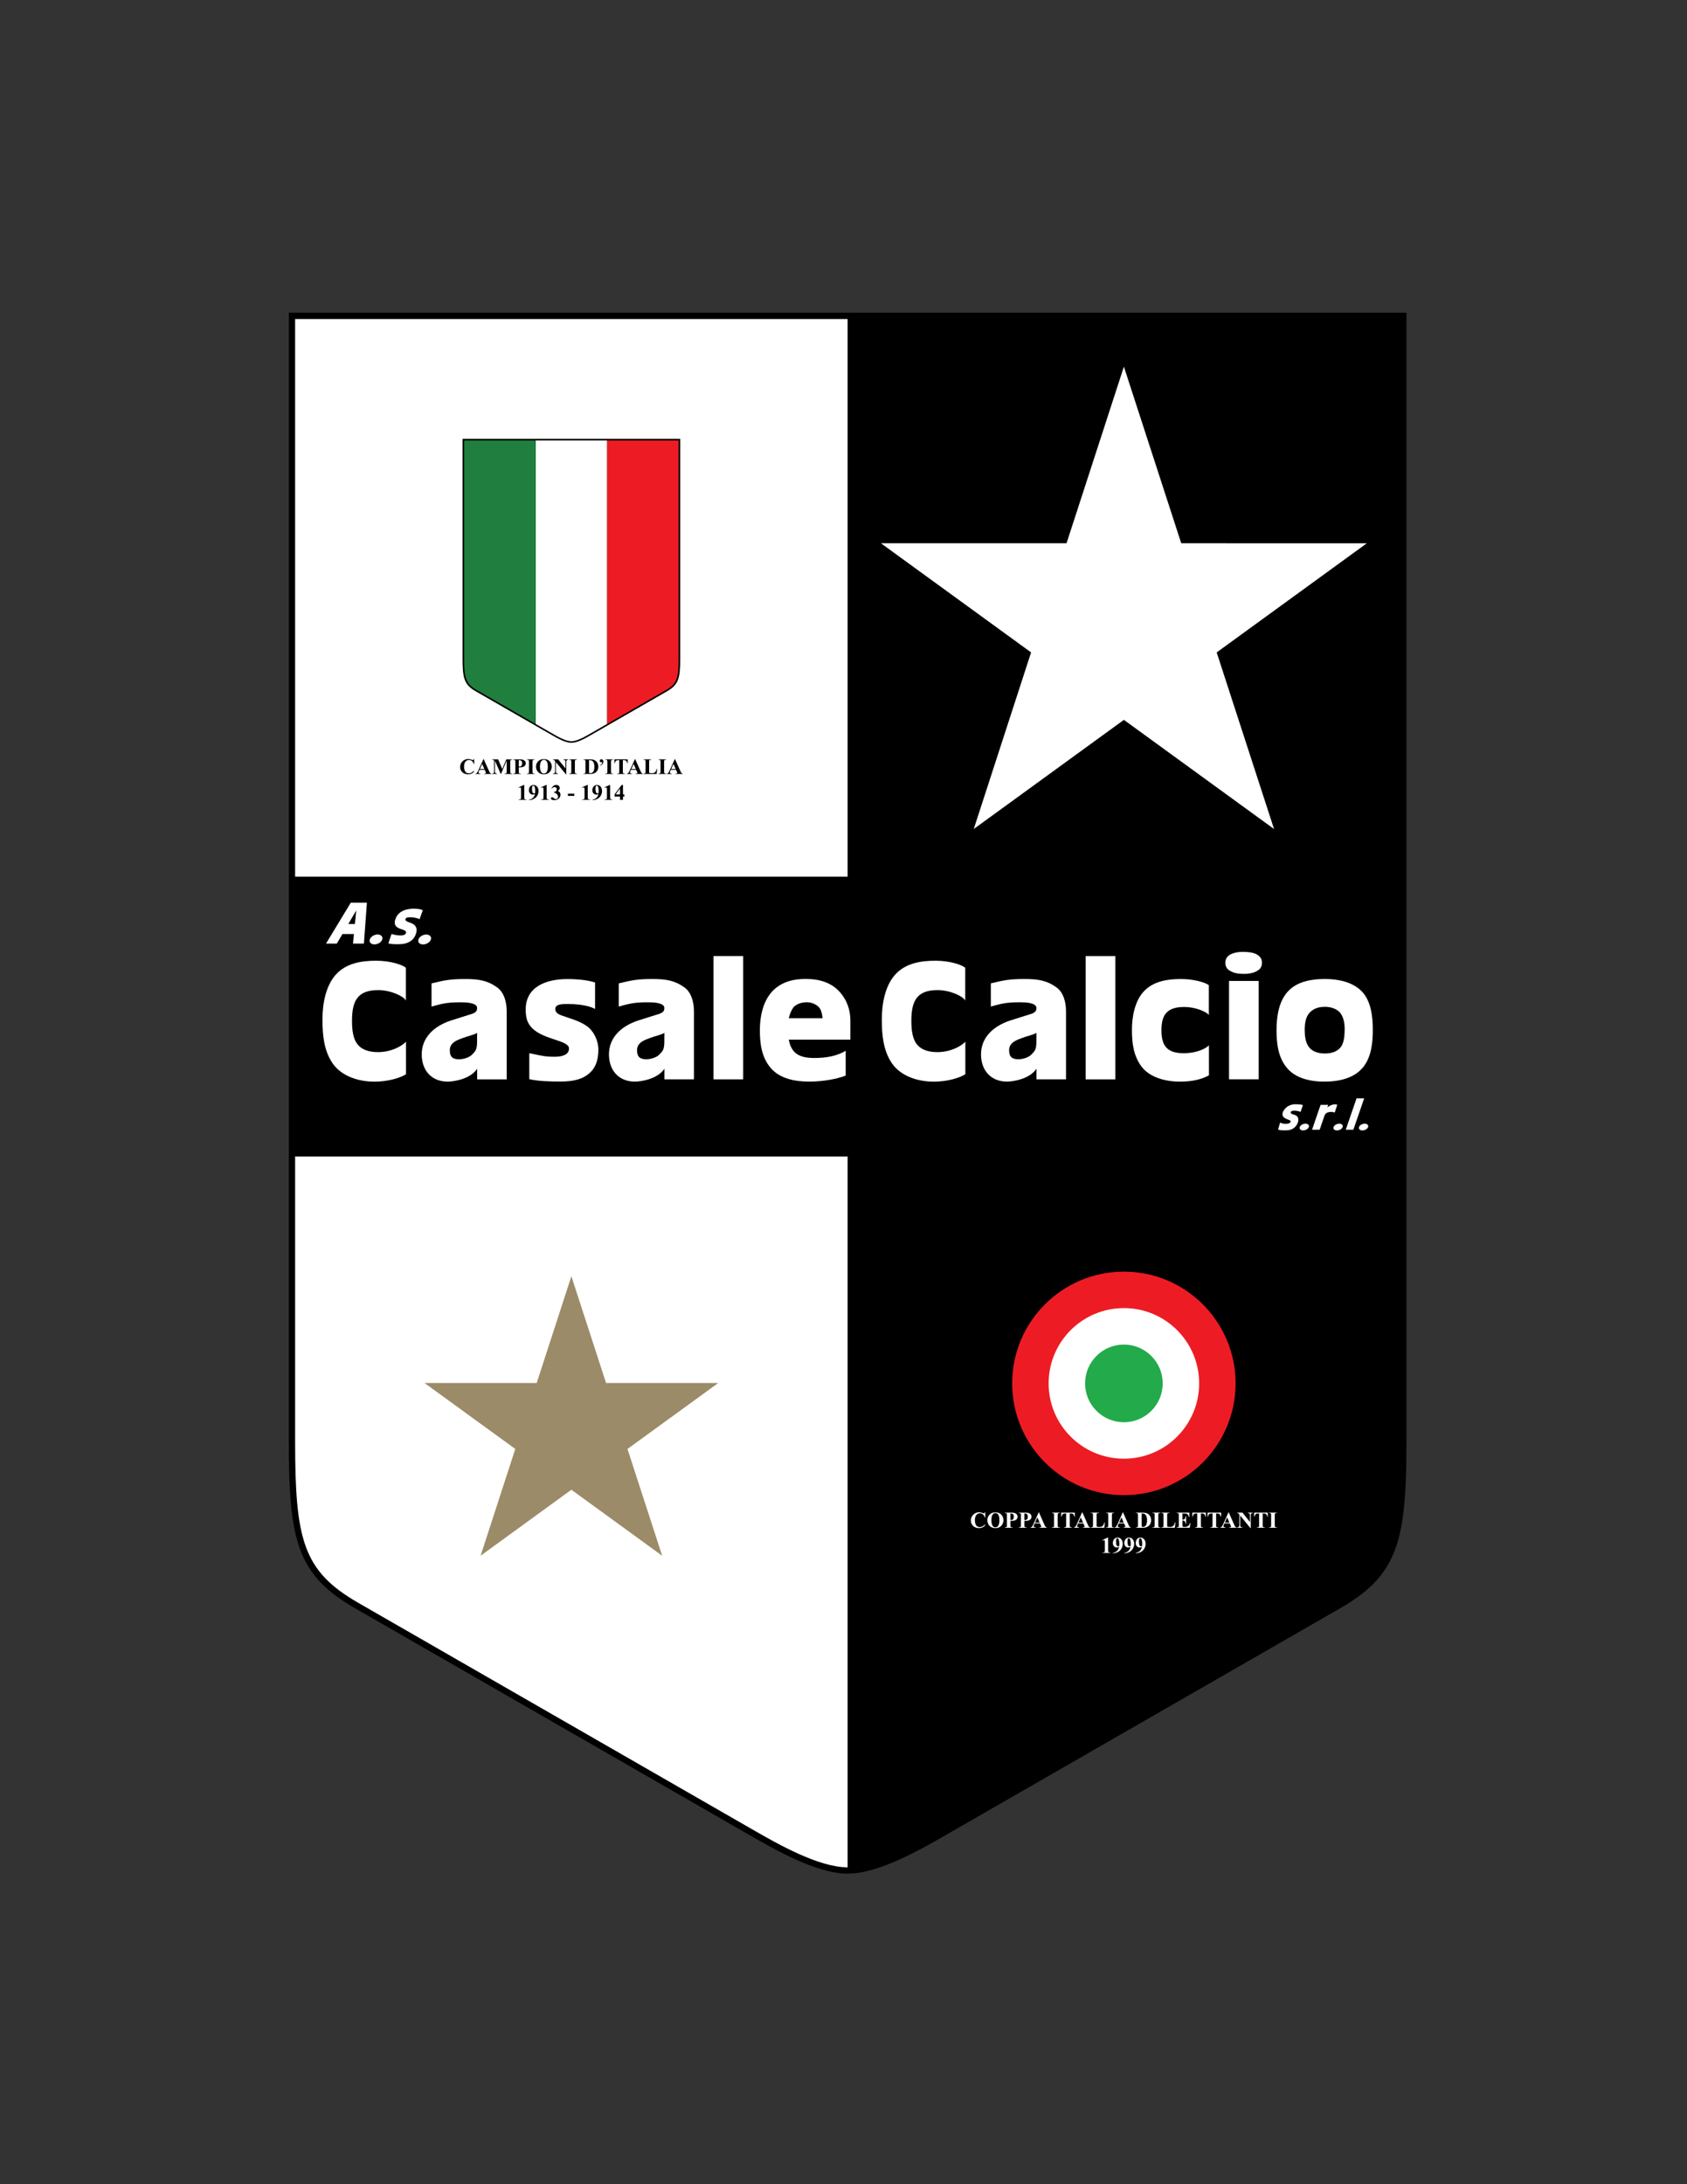 <?xml version="1.0" encoding="iso-8859-1"?>
<!-- Generator: Adobe Illustrator 24.0.1, SVG Export Plug-In . SVG Version: 6.00 Build 0)  -->
<svg version="1.1" id="Layer_1" xmlns="http://www.w3.org/2000/svg" xmlns:xlink="http://www.w3.org/1999/xlink" x="0px" y="0px"
	 viewBox="0 0 612 792" style="enable-background:new 0 0 612 792;" xml:space="preserve">
<rect x="0" y="0" width="612" height="792" fill="#333333" stroke="none"/>
<path d="M510.225,113.39v409.161c0,35.994-2.904,48.469-24.056,60.625l-143.026,82.198c-9.365,5.382-24.389,14.016-35.643,14.016
	c-11.253,0-26.277-8.634-35.643-14.016l-143.025-82.198c-21.152-12.156-24.057-24.631-24.057-60.625V113.39H510.225"/>
<rect x="107.064" y="115.679" style="fill:#FFFFFF;" width="200.436" height="202.204"/>
<path style="fill:#FFFFFF;" d="M107.064,522.551c0,35.786,2.852,47.115,22.907,58.641l143.026,82.197
	c8.924,5.129,23.859,13.713,34.502,13.713V419.336H107.064V522.551z"/>
<polygon style="fill:#9C8B68;" points="240.214,564.115 207.282,540.188 174.351,564.115 186.929,525.399 153.996,501.473 
	194.702,501.473 207.282,462.759 219.86,501.473 260.569,501.475 227.634,525.402 "/>
<polygon style="fill:#FFFFFF;" points="462.189,300.604 407.719,261.028 353.249,300.604 374.052,236.565 319.581,196.989 
	386.909,196.989 407.719,132.956 428.522,196.989 495.856,196.994 441.38,236.57 "/>
<path d="M246.758,159.137v79.674c0,7.008-0.565,9.437-4.685,11.805l-27.85,16.006c-1.823,1.048-4.748,2.729-6.941,2.729
	c-2.191,0-5.117-1.682-6.94-2.729l-27.85-16.006c-4.119-2.368-4.685-4.797-4.685-11.805v-79.674H246.758"/>
<path style="fill:#FFFFFF;" d="M194.314,159.709v102.788l6.313,3.628c1.73,0.994,4.618,2.653,6.655,2.653
	c2.038,0,4.927-1.66,6.652-2.651l6.315-3.63V159.709H194.314z"/>
<path style="fill:#207F3E;" d="M168.38,159.709v79.102c0,6.909,0.547,9.096,4.397,11.309l21.537,12.378V159.709H168.38z"/>
<path style="fill:#ED1C24;" d="M220.25,262.497l21.538-12.378c3.85-2.213,4.397-4.398,4.397-11.309v-79.102H220.25V262.497z"/>
<path d="M172.02,275.224v1.838h-0.155c-0.116-0.479-0.333-0.848-0.651-1.103c-0.317-0.256-0.677-0.384-1.079-0.384
	c-0.336,0-0.645,0.095-0.925,0.285c-0.281,0.191-0.486,0.44-0.615,0.747c-0.167,0.395-0.251,0.832-0.251,1.314
	c0,0.475,0.062,0.907,0.183,1.297c0.122,0.39,0.313,0.684,0.572,0.884c0.259,0.199,0.596,0.299,1.008,0.299
	c0.339,0,0.649-0.073,0.931-0.219c0.282-0.146,0.579-0.398,0.892-0.755v0.457c-0.302,0.311-0.615,0.535-0.942,0.675
	c-0.327,0.14-0.709,0.209-1.146,0.209c-0.574,0-1.084-0.113-1.53-0.34c-0.445-0.227-0.79-0.553-1.032-0.978
	c-0.242-0.426-0.362-0.877-0.362-1.357c0-0.506,0.134-0.985,0.402-1.439c0.268-0.453,0.631-0.806,1.087-1.056
	c0.457-0.25,0.941-0.375,1.455-0.375c0.379,0,0.778,0.081,1.199,0.242c0.243,0.094,0.398,0.141,0.464,0.141
	c0.085,0,0.158-0.03,0.221-0.092c0.063-0.061,0.103-0.158,0.121-0.291H172.02z"/>
<path d="M175.846,279.138h-1.901l-0.227,0.517c-0.073,0.172-0.111,0.314-0.111,0.427c0,0.148,0.062,0.258,0.183,0.328
	c0.071,0.042,0.248,0.073,0.528,0.094v0.145h-1.79v-0.145c0.192-0.028,0.352-0.107,0.476-0.236c0.125-0.13,0.278-0.396,0.461-0.8
	l1.925-4.231h0.075l1.941,4.349c0.186,0.412,0.338,0.672,0.457,0.778c0.09,0.081,0.217,0.128,0.381,0.141v0.145h-2.604v-0.145h0.107
	c0.209,0,0.356-0.028,0.44-0.086c0.059-0.042,0.088-0.102,0.088-0.18c0-0.047-0.008-0.095-0.024-0.145
	c-0.005-0.023-0.044-0.122-0.118-0.294L175.846,279.138z M175.711,278.849l-0.802-1.826l-0.826,1.826H175.711z"/>
<path d="M182.209,278.841l1.461-3.496h2.191v0.145h-0.175c-0.159,0-0.286,0.027-0.382,0.082c-0.065,0.036-0.118,0.098-0.158,0.184
	c-0.029,0.063-0.044,0.226-0.044,0.489v3.496c0,0.271,0.015,0.441,0.044,0.509s0.089,0.127,0.179,0.178
	c0.09,0.051,0.21,0.076,0.361,0.076h0.175v0.145h-2.811v-0.145h0.175c0.159,0,0.285-0.027,0.381-0.082
	c0.066-0.036,0.119-0.099,0.159-0.188c0.028-0.063,0.043-0.227,0.043-0.493v-3.931l-2.064,4.838h-0.095l-2.096-4.803v3.735
	c0,0.261,0.007,0.421,0.02,0.481c0.034,0.13,0.109,0.236,0.225,0.318c0.115,0.082,0.296,0.123,0.542,0.123v0.145h-1.843v-0.145
	h0.057c0.118,0.003,0.23-0.016,0.333-0.057c0.103-0.04,0.181-0.095,0.234-0.162c0.053-0.067,0.094-0.163,0.123-0.286
	c0.005-0.028,0.008-0.161,0.008-0.398v-3.355c0-0.269-0.015-0.436-0.044-0.503c-0.029-0.066-0.089-0.125-0.179-0.176
	s-0.21-0.076-0.361-0.076h-0.171v-0.145h2.199L182.209,278.841z"/>
<path d="M188.202,278.246v1.471c0,0.287,0.019,0.467,0.054,0.542c0.036,0.074,0.1,0.134,0.19,0.178
	c0.092,0.044,0.259,0.066,0.503,0.066v0.145h-2.735v-0.145c0.249,0,0.418-0.022,0.506-0.068c0.089-0.046,0.151-0.104,0.187-0.178
	c0.036-0.073,0.054-0.253,0.054-0.54v-3.441c0-0.287-0.018-0.467-0.054-0.542c-0.035-0.073-0.099-0.134-0.189-0.178
	c-0.09-0.044-0.258-0.066-0.504-0.066v-0.145h2.347c0.772,0,1.326,0.136,1.663,0.406c0.336,0.271,0.504,0.61,0.504,1.018
	c0,0.344-0.108,0.638-0.326,0.884c-0.217,0.245-0.516,0.411-0.896,0.5C189.248,278.215,188.813,278.246,188.202,278.246z
	 M188.202,275.649v2.292c0.088,0.005,0.154,0.008,0.198,0.008c0.323,0,0.572-0.095,0.747-0.284c0.175-0.189,0.262-0.482,0.262-0.877
	c0-0.395-0.087-0.682-0.262-0.864c-0.175-0.184-0.436-0.274-0.782-0.274H188.202z"/>
<path d="M193.951,280.503v0.145h-2.815v-0.145h0.179c0.155,0,0.281-0.027,0.377-0.082c0.068-0.036,0.121-0.099,0.158-0.188
	c0.029-0.063,0.044-0.227,0.044-0.493v-3.488c0-0.271-0.015-0.44-0.044-0.509c-0.029-0.067-0.088-0.127-0.177-0.178
	c-0.089-0.051-0.208-0.076-0.358-0.076h-0.179v-0.145h2.815v0.145h-0.179c-0.156,0-0.282,0.027-0.377,0.082
	c-0.069,0.036-0.123,0.099-0.163,0.188c-0.029,0.063-0.044,0.228-0.044,0.493v3.488c0,0.271,0.016,0.441,0.046,0.509
	c0.03,0.067,0.09,0.127,0.179,0.178c0.089,0.051,0.208,0.076,0.359,0.076H193.951z"/>
<path d="M197.277,275.271c0.857-0.031,1.555,0.215,2.09,0.739c0.536,0.523,0.805,1.18,0.805,1.967c0,0.673-0.2,1.265-0.6,1.775
	c-0.53,0.678-1.277,1.017-2.243,1.017c-0.969,0-1.718-0.323-2.247-0.97c-0.418-0.511-0.627-1.117-0.627-1.818
	c0-0.787,0.271-1.443,0.815-1.969C195.814,275.486,196.483,275.239,197.277,275.271z M197.325,275.521
	c-0.492,0-0.867,0.248-1.123,0.743c-0.21,0.406-0.314,0.99-0.314,1.752c0,0.904,0.162,1.573,0.484,2.007
	c0.226,0.302,0.54,0.453,0.945,0.453c0.272,0,0.5-0.065,0.683-0.195c0.232-0.167,0.414-0.434,0.544-0.8
	c0.13-0.366,0.194-0.844,0.194-1.434c0-0.701-0.066-1.227-0.199-1.573c-0.132-0.349-0.3-0.595-0.505-0.738
	C197.828,275.592,197.593,275.521,197.325,275.521z"/>
<path d="M202.485,275.345l2.655,3.289v-2.28c0-0.317-0.046-0.533-0.139-0.646c-0.127-0.151-0.34-0.224-0.639-0.219v-0.145h1.778
	v0.145c-0.228,0.028-0.381,0.066-0.459,0.111c-0.078,0.046-0.139,0.12-0.183,0.224c-0.043,0.103-0.065,0.279-0.065,0.529v4.415
	H205.3l-3.64-4.415v3.371c0,0.306,0.07,0.512,0.212,0.618c0.142,0.106,0.304,0.16,0.486,0.16h0.127v0.145h-1.909v-0.145
	c0.296-0.003,0.503-0.063,0.619-0.18c0.116-0.117,0.175-0.316,0.175-0.599v-3.742l-0.115-0.142
	c-0.114-0.141-0.215-0.233-0.302-0.277c-0.087-0.044-0.213-0.069-0.377-0.074v-0.145H202.485z"/>
<path d="M209.309,280.503v0.145h-2.814v-0.145h0.179c0.156,0,0.282-0.027,0.377-0.082c0.069-0.036,0.122-0.099,0.159-0.188
	c0.029-0.063,0.043-0.227,0.043-0.493v-3.488c0-0.271-0.014-0.44-0.043-0.509c-0.029-0.067-0.088-0.127-0.177-0.178
	c-0.089-0.051-0.208-0.076-0.359-0.076h-0.179v-0.145h2.814v0.145h-0.179c-0.156,0-0.281,0.027-0.377,0.082
	c-0.068,0.036-0.123,0.099-0.162,0.188c-0.029,0.063-0.044,0.228-0.044,0.493v3.488c0,0.271,0.015,0.441,0.045,0.509
	c0.031,0.067,0.09,0.127,0.179,0.178c0.089,0.051,0.209,0.076,0.359,0.076H209.309z"/>
<path d="M211.635,280.647v-0.145h0.179c0.156,0,0.275-0.023,0.359-0.072c0.083-0.048,0.145-0.114,0.184-0.197
	c0.023-0.055,0.035-0.219,0.035-0.493v-3.488c0-0.271-0.015-0.44-0.043-0.509c-0.029-0.067-0.089-0.127-0.177-0.178
	c-0.089-0.051-0.208-0.076-0.359-0.076h-0.179v-0.145h2.41c0.643,0,1.16,0.086,1.552,0.258c0.479,0.211,0.842,0.531,1.089,0.958
	c0.248,0.428,0.371,0.911,0.371,1.451c0,0.373-0.061,0.717-0.183,1.03c-0.121,0.315-0.278,0.574-0.472,0.779
	c-0.193,0.204-0.416,0.368-0.669,0.492c-0.253,0.124-0.563,0.22-0.927,0.287c-0.161,0.031-0.416,0.047-0.762,0.047H211.635z
	 M213.686,275.646v4.138c0,0.219,0.011,0.353,0.032,0.403c0.021,0.05,0.057,0.087,0.107,0.113c0.071,0.039,0.174,0.059,0.309,0.059
	c0.441,0,0.779-0.148,1.012-0.446c0.317-0.401,0.477-1.025,0.477-1.869c0-0.681-0.108-1.224-0.325-1.631
	c-0.172-0.317-0.394-0.534-0.663-0.65C214.445,275.682,214.129,275.643,213.686,275.646z"/>
<path d="M217.681,277.6v-0.151c0.27-0.114,0.468-0.264,0.59-0.447c0.123-0.182,0.185-0.369,0.185-0.561
	c0-0.039-0.009-0.069-0.024-0.089c-0.017-0.018-0.033-0.028-0.049-0.028c-0.015,0-0.035,0.008-0.063,0.024
	c-0.068,0.039-0.152,0.059-0.252,0.059c-0.138,0-0.258-0.053-0.359-0.159c-0.102-0.105-0.152-0.229-0.152-0.372
	c0-0.151,0.059-0.286,0.175-0.4c0.117-0.115,0.259-0.173,0.424-0.173c0.201,0,0.372,0.077,0.515,0.229
	c0.143,0.153,0.214,0.363,0.214,0.63c0,0.329-0.1,0.621-0.303,0.876C218.377,277.293,218.078,277.48,217.681,277.6z"/>
<path d="M222.408,280.503v0.145h-2.814v-0.145h0.179c0.155,0,0.281-0.027,0.377-0.082c0.068-0.036,0.122-0.099,0.158-0.188
	c0.029-0.063,0.044-0.227,0.044-0.493v-3.488c0-0.271-0.015-0.44-0.044-0.509c-0.028-0.067-0.087-0.127-0.176-0.178
	c-0.089-0.051-0.209-0.076-0.359-0.076h-0.179v-0.145h2.814v0.145h-0.179c-0.156,0-0.281,0.027-0.377,0.082
	c-0.069,0.036-0.123,0.099-0.163,0.188c-0.029,0.063-0.043,0.228-0.043,0.493v3.488c0,0.271,0.015,0.441,0.045,0.509
	s0.09,0.127,0.179,0.178c0.089,0.051,0.208,0.076,0.359,0.076H222.408z"/>
<path d="M227.724,275.345v1.436h-0.143c-0.085-0.332-0.179-0.569-0.281-0.714c-0.104-0.146-0.245-0.261-0.425-0.347
	c-0.101-0.047-0.276-0.07-0.528-0.07h-0.4v4.091c0,0.271,0.015,0.441,0.045,0.509c0.031,0.067,0.09,0.127,0.179,0.178
	c0.089,0.051,0.21,0.076,0.363,0.076h0.179v0.145h-2.818v-0.145h0.179c0.156,0,0.282-0.027,0.377-0.082
	c0.069-0.036,0.123-0.099,0.163-0.188c0.028-0.063,0.043-0.227,0.043-0.493v-4.091h-0.389c-0.362,0-0.626,0.075-0.79,0.227
	c-0.23,0.211-0.375,0.512-0.437,0.903h-0.15v-1.436H227.724z"/>
<path d="M230.796,279.138h-1.901l-0.227,0.517c-0.073,0.172-0.111,0.314-0.111,0.427c0,0.148,0.062,0.258,0.184,0.328
	c0.071,0.042,0.247,0.073,0.527,0.094v0.145h-1.79v-0.145c0.193-0.028,0.353-0.107,0.477-0.236c0.124-0.13,0.278-0.396,0.46-0.8
	l1.926-4.231h0.075l1.941,4.349c0.185,0.412,0.337,0.672,0.456,0.778c0.09,0.081,0.217,0.128,0.381,0.141v0.145h-2.604v-0.145h0.107
	c0.209,0,0.355-0.028,0.439-0.086c0.06-0.042,0.088-0.102,0.088-0.18c0-0.047-0.008-0.095-0.023-0.145
	c-0.005-0.023-0.045-0.122-0.119-0.294L230.796,279.138z M230.661,278.849l-0.802-1.826l-0.826,1.826H230.661z"/>
<path d="M238.418,278.786l-0.203,1.861h-4.779v-0.145h0.179c0.156,0,0.282-0.027,0.377-0.082c0.069-0.036,0.122-0.099,0.159-0.188
	c0.029-0.063,0.043-0.227,0.043-0.493v-3.488c0-0.271-0.014-0.44-0.043-0.509c-0.029-0.067-0.089-0.127-0.177-0.178
	c-0.089-0.051-0.208-0.076-0.359-0.076h-0.179v-0.145h2.87v0.145h-0.234c-0.156,0-0.282,0.027-0.377,0.082
	c-0.068,0.036-0.123,0.099-0.163,0.188c-0.029,0.063-0.044,0.228-0.044,0.493v3.379c0,0.272,0.017,0.443,0.049,0.519
	c0.031,0.073,0.094,0.13,0.186,0.166c0.066,0.023,0.227,0.035,0.48,0.035h0.449c0.285,0,0.523-0.05,0.714-0.148
	c0.191-0.1,0.355-0.256,0.495-0.47c0.138-0.214,0.27-0.529,0.395-0.946H238.418z"/>
<path d="M241.685,280.503v0.145h-2.816v-0.145h0.179c0.156,0,0.282-0.027,0.378-0.082c0.068-0.036,0.121-0.099,0.158-0.188
	c0.029-0.063,0.044-0.227,0.044-0.493v-3.488c0-0.271-0.015-0.44-0.044-0.509c-0.029-0.067-0.088-0.127-0.177-0.178
	c-0.089-0.051-0.208-0.076-0.359-0.076h-0.179v-0.145h2.816v0.145h-0.179c-0.157,0-0.282,0.027-0.378,0.082
	c-0.068,0.036-0.122,0.099-0.162,0.188c-0.029,0.063-0.044,0.228-0.044,0.493v3.488c0,0.271,0.016,0.441,0.046,0.509
	c0.03,0.067,0.09,0.127,0.179,0.178c0.089,0.051,0.208,0.076,0.359,0.076H241.685z"/>
<path d="M245.253,279.138h-1.901l-0.227,0.517c-0.073,0.172-0.111,0.314-0.111,0.427c0,0.148,0.062,0.258,0.183,0.328
	c0.072,0.042,0.248,0.073,0.528,0.094v0.145h-1.79v-0.145c0.192-0.028,0.351-0.107,0.476-0.236c0.125-0.13,0.278-0.396,0.461-0.8
	l1.925-4.231h0.076l1.941,4.349c0.185,0.412,0.337,0.672,0.456,0.778c0.09,0.081,0.217,0.128,0.381,0.141v0.145h-2.604v-0.145h0.106
	c0.209,0,0.357-0.028,0.441-0.086c0.059-0.042,0.088-0.102,0.088-0.18c0-0.047-0.008-0.095-0.024-0.145
	c-0.005-0.023-0.044-0.122-0.118-0.294L245.253,279.138z M245.118,278.849l-0.802-1.826l-0.826,1.826H245.118z"/>
<path d="M190.182,284.614v4.337c0,0.326,0.015,0.534,0.044,0.625c0.029,0.089,0.09,0.163,0.182,0.22
	c0.093,0.058,0.242,0.087,0.445,0.087h0.123v0.145h-2.834v-0.145h0.143c0.23,0,0.395-0.026,0.492-0.079
	c0.099-0.052,0.164-0.124,0.199-0.215c0.034-0.091,0.051-0.304,0.051-0.638v-2.749c0-0.245-0.012-0.398-0.035-0.459
	c-0.023-0.062-0.068-0.114-0.134-0.156c-0.064-0.044-0.14-0.066-0.225-0.066c-0.134,0-0.298,0.042-0.491,0.125l-0.071-0.141
	l1.98-0.892H190.182z"/>
<path d="M191.85,290.137v-0.109c0.439-0.099,0.811-0.245,1.117-0.439c0.305-0.192,0.547-0.431,0.726-0.716
	c0.18-0.284,0.304-0.611,0.375-0.981c-0.163,0.083-0.303,0.142-0.418,0.175c-0.115,0.032-0.237,0.048-0.363,0.048
	c-0.408,0-0.747-0.145-1.02-0.434c-0.27-0.289-0.406-0.685-0.406-1.189c0-0.349,0.073-0.669,0.22-0.959
	c0.147-0.291,0.356-0.517,0.63-0.678c0.272-0.159,0.556-0.24,0.85-0.24c0.314,0,0.612,0.089,0.893,0.267
	c0.28,0.177,0.504,0.434,0.67,0.77c0.168,0.337,0.25,0.72,0.25,1.15c0,0.558-0.135,1.092-0.406,1.604
	c-0.271,0.511-0.675,0.921-1.213,1.229C193.217,289.943,192.582,290.11,191.85,290.137z M194.128,287.563
	c0.025-0.292,0.039-0.549,0.039-0.771c0-0.475-0.057-0.916-0.167-1.326c-0.064-0.227-0.157-0.393-0.281-0.5
	c-0.066-0.058-0.152-0.086-0.259-0.086c-0.133,0-0.235,0.056-0.309,0.168c-0.105,0.153-0.156,0.446-0.156,0.88
	c0,0.723,0.088,1.22,0.263,1.494c0.113,0.177,0.268,0.266,0.461,0.266C193.821,287.688,193.958,287.646,194.128,287.563z"/>
<path d="M198.311,284.614v4.337c0,0.326,0.015,0.534,0.044,0.625c0.029,0.089,0.091,0.163,0.184,0.22
	c0.093,0.058,0.24,0.087,0.444,0.087h0.123v0.145h-2.835v-0.145h0.144c0.23,0,0.395-0.026,0.492-0.079
	c0.098-0.052,0.164-0.124,0.198-0.215c0.034-0.091,0.051-0.304,0.051-0.638v-2.749c0-0.245-0.011-0.398-0.034-0.459
	c-0.024-0.062-0.068-0.114-0.133-0.156c-0.066-0.044-0.14-0.066-0.225-0.066c-0.136,0-0.3,0.042-0.493,0.125l-0.071-0.141
	l1.982-0.892H198.311z"/>
<path d="M200.932,287.368v-0.138c0.302-0.086,0.511-0.166,0.627-0.24c0.117-0.074,0.218-0.188,0.301-0.34
	c0.085-0.153,0.128-0.308,0.128-0.464c0-0.216-0.08-0.402-0.24-0.558c-0.16-0.154-0.358-0.233-0.597-0.233
	c-0.371,0-0.686,0.193-0.945,0.579l-0.146-0.051c0.19-0.436,0.435-0.763,0.731-0.982c0.298-0.22,0.63-0.329,0.995-0.329
	c0.373,0,0.681,0.112,0.923,0.337c0.242,0.224,0.363,0.485,0.363,0.786c0,0.195-0.056,0.384-0.169,0.564
	c-0.113,0.182-0.289,0.342-0.529,0.479c0.31,0.148,0.545,0.332,0.708,0.55c0.162,0.217,0.244,0.49,0.244,0.818
	c0,0.553-0.203,1.022-0.609,1.41c-0.407,0.387-0.951,0.581-1.634,0.581c-0.455,0-0.786-0.074-0.997-0.223
	c-0.15-0.104-0.226-0.239-0.226-0.403c0-0.12,0.044-0.223,0.131-0.307c0.087-0.085,0.188-0.127,0.302-0.127
	c0.087,0,0.17,0.018,0.246,0.055c0.042,0.02,0.193,0.135,0.451,0.342c0.258,0.208,0.5,0.31,0.725,0.31
	c0.195,0,0.364-0.076,0.504-0.228c0.141-0.152,0.21-0.346,0.21-0.581c0-0.357-0.127-0.686-0.381-0.987
	C201.793,287.69,201.421,287.482,200.932,287.368z"/>
<path d="M208.339,288.592h-2.314v-0.81h2.314V288.592z"/>
<path d="M213.213,284.614v4.337c0,0.326,0.015,0.534,0.043,0.625c0.029,0.089,0.091,0.163,0.184,0.22
	c0.093,0.058,0.24,0.087,0.444,0.087h0.123v0.145h-2.835v-0.145h0.144c0.229,0,0.395-0.026,0.492-0.079
	c0.098-0.052,0.165-0.124,0.198-0.215c0.034-0.091,0.052-0.304,0.052-0.638v-2.749c0-0.245-0.012-0.398-0.035-0.459
	c-0.024-0.062-0.068-0.114-0.133-0.156c-0.066-0.044-0.14-0.066-0.225-0.066c-0.136,0-0.3,0.042-0.493,0.125l-0.071-0.141
	l1.981-0.892H213.213z"/>
<path d="M214.881,290.137v-0.109c0.439-0.099,0.812-0.245,1.117-0.439c0.306-0.192,0.548-0.431,0.727-0.716
	c0.179-0.284,0.303-0.611,0.374-0.981c-0.163,0.083-0.303,0.142-0.418,0.175c-0.115,0.032-0.236,0.048-0.363,0.048
	c-0.407,0-0.747-0.145-1.019-0.434c-0.271-0.289-0.407-0.685-0.407-1.189c0-0.349,0.074-0.669,0.221-0.959
	c0.148-0.291,0.357-0.517,0.629-0.678c0.272-0.159,0.557-0.24,0.851-0.24c0.313,0,0.612,0.089,0.893,0.267
	c0.28,0.177,0.504,0.434,0.67,0.77c0.168,0.337,0.251,0.72,0.251,1.15c0,0.558-0.136,1.092-0.407,1.604
	c-0.271,0.511-0.675,0.921-1.212,1.229C216.248,289.943,215.614,290.11,214.881,290.137z M217.159,287.563
	c0.025-0.292,0.039-0.549,0.039-0.771c0-0.475-0.056-0.916-0.166-1.326c-0.064-0.227-0.158-0.393-0.282-0.5
	c-0.065-0.058-0.151-0.086-0.258-0.086c-0.133,0-0.236,0.056-0.31,0.168c-0.104,0.153-0.155,0.446-0.155,0.88
	c0,0.723,0.087,1.22,0.263,1.494c0.112,0.177,0.267,0.266,0.46,0.266C216.852,287.688,216.989,287.646,217.159,287.563z"/>
<path d="M221.343,284.614v4.337c0,0.326,0.015,0.534,0.044,0.625c0.028,0.089,0.089,0.163,0.182,0.22
	c0.093,0.058,0.241,0.087,0.444,0.087h0.123v0.145h-2.833v-0.145h0.143c0.23,0,0.395-0.026,0.491-0.079
	c0.099-0.052,0.165-0.124,0.199-0.215c0.035-0.091,0.052-0.304,0.052-0.638v-2.749c0-0.245-0.013-0.398-0.036-0.459
	c-0.023-0.062-0.068-0.114-0.133-0.156c-0.064-0.044-0.14-0.066-0.225-0.066c-0.134,0-0.298,0.042-0.491,0.125l-0.072-0.141
	l1.981-0.892H221.343z"/>
<path d="M222.962,288.028l2.557-3.414h0.484v3.414h0.492v0.81h-0.492v1.19h-1.091v-1.19h-1.95V288.028z M223.348,288.028h1.564
	v-2.092L223.348,288.028z"/>
<path style="fill:#FFFFFF;" d="M357.41,548.354v1.904h-0.157c-0.118-0.497-0.341-0.878-0.665-1.142
	c-0.324-0.266-0.69-0.398-1.102-0.398c-0.342,0-0.657,0.1-0.943,0.296c-0.286,0.197-0.496,0.455-0.628,0.773
	c-0.17,0.408-0.255,0.861-0.255,1.361c0,0.491,0.061,0.939,0.186,1.343c0.125,0.403,0.32,0.709,0.584,0.915
	c0.265,0.207,0.607,0.31,1.028,0.31c0.346,0,0.663-0.075,0.95-0.227c0.288-0.152,0.591-0.412,0.909-0.782v0.474
	c-0.307,0.322-0.628,0.555-0.962,0.698c-0.333,0.145-0.723,0.217-1.169,0.217c-0.585,0-1.105-0.117-1.56-0.352
	c-0.455-0.234-0.807-0.572-1.054-1.013c-0.247-0.441-0.37-0.908-0.37-1.405c0-0.524,0.137-1.021,0.411-1.49
	c0.274-0.471,0.644-0.835,1.109-1.095c0.467-0.259,0.961-0.389,1.484-0.389c0.387,0,0.794,0.084,1.224,0.252
	c0.248,0.097,0.406,0.145,0.474,0.145c0.087,0,0.162-0.031,0.225-0.095c0.063-0.064,0.105-0.164,0.124-0.302H357.41z"/>
<path style="fill:#FFFFFF;" d="M361.067,548.403c0.875-0.033,1.587,0.222,2.134,0.765c0.546,0.543,0.819,1.222,0.819,2.037
	c0,0.697-0.203,1.31-0.61,1.84c-0.541,0.701-1.304,1.052-2.29,1.052c-0.987,0-1.752-0.334-2.292-1.004
	c-0.427-0.528-0.64-1.156-0.64-1.883c0-0.816,0.276-1.495,0.832-2.039C359.576,548.626,360.258,548.37,361.067,548.403z
	 M361.117,548.662c-0.503,0-0.886,0.256-1.146,0.768c-0.214,0.422-0.32,1.027-0.32,1.815c0,0.938,0.165,1.631,0.494,2.079
	c0.229,0.313,0.551,0.47,0.965,0.47c0.278,0,0.509-0.068,0.695-0.203c0.238-0.172,0.423-0.449,0.556-0.828
	c0.132-0.38,0.198-0.874,0.198-1.484c0-0.727-0.067-1.27-0.202-1.631c-0.136-0.359-0.308-0.614-0.517-0.763
	C361.631,548.735,361.39,548.662,361.117,548.662z"/>
<path style="fill:#FFFFFF;" d="M366.558,551.484v1.523c0,0.297,0.018,0.483,0.055,0.56c0.035,0.077,0.101,0.139,0.194,0.185
	c0.093,0.046,0.264,0.069,0.512,0.069v0.149h-2.79v-0.149c0.254,0,0.426-0.023,0.517-0.071c0.09-0.047,0.152-0.108,0.19-0.185
	c0.037-0.075,0.055-0.262,0.055-0.559v-3.565c0-0.298-0.018-0.484-0.055-0.562c-0.037-0.077-0.101-0.139-0.192-0.184
	c-0.092-0.046-0.264-0.068-0.514-0.068v-0.15h2.394c0.789,0,1.354,0.14,1.697,0.421c0.343,0.281,0.514,0.632,0.514,1.054
	c0,0.356-0.11,0.661-0.332,0.915c-0.221,0.253-0.526,0.427-0.915,0.518C367.623,551.452,367.181,551.484,366.558,551.484z
	 M366.558,548.795v2.373c0.088,0.006,0.156,0.01,0.202,0.01c0.329,0,0.583-0.099,0.761-0.294c0.179-0.196,0.269-0.5,0.269-0.91
	c0-0.407-0.09-0.706-0.269-0.894c-0.178-0.19-0.443-0.284-0.798-0.284H366.558z"/>
<path style="fill:#FFFFFF;" d="M371.625,551.484v1.523c0,0.297,0.018,0.483,0.055,0.56c0.035,0.077,0.101,0.139,0.194,0.185
	c0.093,0.046,0.264,0.069,0.512,0.069v0.149h-2.791v-0.149c0.255,0,0.427-0.023,0.518-0.071c0.09-0.047,0.152-0.108,0.189-0.185
	c0.037-0.075,0.055-0.262,0.055-0.559v-3.565c0-0.298-0.017-0.484-0.055-0.562c-0.037-0.077-0.101-0.139-0.192-0.184
	c-0.092-0.046-0.264-0.068-0.515-0.068v-0.15h2.395c0.789,0,1.354,0.14,1.697,0.421c0.343,0.281,0.514,0.632,0.514,1.054
	c0,0.356-0.11,0.661-0.332,0.915c-0.221,0.253-0.526,0.427-0.915,0.518C372.69,551.452,372.248,551.484,371.625,551.484z
	 M371.625,548.795v2.373c0.088,0.006,0.156,0.01,0.202,0.01c0.329,0,0.583-0.099,0.761-0.294c0.179-0.196,0.268-0.5,0.268-0.91
	c0-0.407-0.09-0.706-0.268-0.894c-0.178-0.19-0.443-0.284-0.798-0.284H371.625z"/>
<path style="fill:#FFFFFF;" d="M377.287,552.409h-1.94l-0.23,0.533c-0.075,0.18-0.113,0.325-0.113,0.441
	c0,0.154,0.063,0.269,0.187,0.341c0.072,0.044,0.252,0.076,0.538,0.098v0.149h-1.826v-0.149c0.196-0.03,0.358-0.112,0.485-0.245
	c0.128-0.134,0.284-0.41,0.471-0.829l1.965-4.382h0.075l1.981,4.504c0.189,0.427,0.344,0.695,0.466,0.806
	c0.092,0.084,0.222,0.133,0.389,0.146v0.149h-2.657v-0.149h0.109c0.214,0,0.363-0.03,0.449-0.09c0.06-0.043,0.09-0.105,0.09-0.187
	c0-0.048-0.008-0.098-0.024-0.149c-0.006-0.024-0.046-0.125-0.121-0.304L377.287,552.409z M377.149,552.109l-0.818-1.892
	l-0.843,1.892H377.149z"/>
<path style="fill:#FFFFFF;" d="M384.481,553.822v0.149h-2.872v-0.149h0.183c0.158,0,0.287-0.028,0.385-0.085
	c0.07-0.038,0.124-0.103,0.161-0.194c0.03-0.065,0.045-0.236,0.045-0.511v-3.613c0-0.281-0.015-0.456-0.045-0.526
	c-0.028-0.07-0.089-0.132-0.18-0.185c-0.09-0.053-0.212-0.078-0.366-0.078h-0.183v-0.15h2.872v0.15H384.3
	c-0.16,0-0.289,0.027-0.386,0.085c-0.07,0.038-0.125,0.103-0.166,0.194c-0.029,0.064-0.044,0.234-0.044,0.51v3.613
	c0,0.28,0.016,0.456,0.046,0.526c0.031,0.07,0.093,0.132,0.183,0.185c0.091,0.052,0.213,0.079,0.367,0.079H384.481z"/>
<path style="fill:#FFFFFF;" d="M389.904,548.479v1.486h-0.146c-0.086-0.343-0.182-0.59-0.287-0.739
	c-0.106-0.15-0.25-0.27-0.434-0.357c-0.103-0.05-0.282-0.074-0.538-0.074h-0.41v4.237c0,0.28,0.016,0.456,0.047,0.526
	c0.031,0.07,0.092,0.132,0.182,0.185c0.091,0.052,0.215,0.079,0.371,0.079h0.183v0.149h-2.877v-0.149h0.184
	c0.159,0,0.287-0.028,0.385-0.085c0.07-0.038,0.125-0.103,0.165-0.194c0.03-0.065,0.045-0.236,0.045-0.511v-4.237h-0.396
	c-0.37,0-0.639,0.078-0.806,0.234c-0.235,0.22-0.384,0.531-0.446,0.937h-0.154v-1.486H389.904z"/>
<path style="fill:#FFFFFF;" d="M393.04,552.409h-1.941l-0.231,0.533c-0.074,0.18-0.112,0.325-0.112,0.441
	c0,0.154,0.063,0.269,0.186,0.341c0.072,0.044,0.252,0.076,0.538,0.098v0.149h-1.827v-0.149c0.197-0.03,0.359-0.112,0.486-0.245
	c0.128-0.134,0.284-0.41,0.47-0.829l1.965-4.382h0.077l1.98,4.504c0.188,0.427,0.344,0.695,0.466,0.806
	c0.092,0.084,0.222,0.133,0.389,0.146v0.149h-2.657v-0.149h0.109c0.214,0,0.363-0.03,0.449-0.09c0.06-0.043,0.09-0.105,0.09-0.187
	c0-0.048-0.008-0.098-0.025-0.149c-0.006-0.024-0.046-0.125-0.122-0.304L393.04,552.409z M392.901,552.109l-0.818-1.892
	l-0.843,1.892H392.901z"/>
<path style="fill:#FFFFFF;" d="M400.816,552.044l-0.206,1.928h-4.877v-0.149h0.183c0.158,0,0.287-0.028,0.384-0.085
	c0.07-0.038,0.124-0.103,0.162-0.194c0.03-0.065,0.045-0.236,0.045-0.511v-3.613c0-0.281-0.015-0.456-0.045-0.526
	c-0.028-0.07-0.089-0.132-0.18-0.185c-0.091-0.053-0.212-0.078-0.366-0.078h-0.183v-0.15h2.929v0.15h-0.239
	c-0.159,0-0.288,0.027-0.385,0.085c-0.069,0.038-0.126,0.103-0.166,0.194c-0.03,0.064-0.045,0.234-0.045,0.51v3.499
	c0,0.282,0.017,0.461,0.049,0.538c0.032,0.077,0.096,0.134,0.19,0.172c0.067,0.024,0.23,0.037,0.49,0.037h0.458
	c0.291,0,0.535-0.052,0.729-0.154c0.194-0.104,0.362-0.266,0.504-0.486c0.142-0.222,0.275-0.549,0.403-0.981H400.816z"/>
<path style="fill:#FFFFFF;" d="M404.149,553.822v0.149h-2.871v-0.149h0.182c0.159,0,0.287-0.028,0.385-0.085
	c0.07-0.038,0.124-0.103,0.162-0.194c0.03-0.065,0.045-0.236,0.045-0.511v-3.613c0-0.281-0.015-0.456-0.045-0.526
	c-0.029-0.07-0.09-0.132-0.18-0.185c-0.091-0.053-0.213-0.078-0.367-0.078h-0.182v-0.15h2.871v0.15h-0.182
	c-0.16,0-0.288,0.027-0.386,0.085c-0.07,0.038-0.125,0.103-0.165,0.194c-0.03,0.064-0.045,0.234-0.045,0.51v3.613
	c0,0.28,0.016,0.456,0.046,0.526c0.031,0.07,0.093,0.132,0.184,0.185c0.09,0.052,0.212,0.079,0.366,0.079H404.149z"/>
<path style="fill:#FFFFFF;" d="M407.791,552.409h-1.939l-0.23,0.533c-0.075,0.18-0.113,0.325-0.113,0.441
	c0,0.154,0.063,0.269,0.186,0.341c0.072,0.044,0.252,0.076,0.538,0.098v0.149h-1.827v-0.149c0.197-0.03,0.359-0.112,0.486-0.245
	c0.128-0.134,0.284-0.41,0.471-0.829l1.964-4.382h0.076l1.982,4.504c0.189,0.427,0.344,0.695,0.466,0.806
	c0.092,0.084,0.222,0.133,0.389,0.146v0.149h-2.657v-0.149h0.109c0.214,0,0.363-0.03,0.449-0.09c0.06-0.043,0.09-0.105,0.09-0.187
	c0-0.048-0.008-0.098-0.024-0.149c-0.006-0.024-0.046-0.125-0.121-0.304L407.791,552.409z M407.654,552.109l-0.818-1.892
	l-0.843,1.892H407.654z"/>
<path style="fill:#FFFFFF;" d="M412.057,553.972v-0.149h0.182c0.16,0,0.282-0.024,0.367-0.075c0.085-0.05,0.147-0.118,0.188-0.204
	c0.023-0.058,0.036-0.227,0.036-0.511v-3.613c0-0.281-0.015-0.456-0.045-0.526c-0.029-0.07-0.09-0.132-0.18-0.185
	c-0.091-0.053-0.213-0.078-0.367-0.078h-0.182v-0.15h2.458c0.656,0,1.185,0.089,1.585,0.268c0.488,0.218,0.858,0.55,1.111,0.992
	c0.253,0.442,0.379,0.944,0.379,1.503c0,0.386-0.063,0.742-0.186,1.067s-0.285,0.594-0.482,0.806
	c-0.197,0.212-0.425,0.382-0.682,0.511c-0.259,0.128-0.573,0.228-0.947,0.298c-0.164,0.031-0.423,0.048-0.777,0.048H412.057z
	 M414.15,548.792v4.285c0,0.227,0.012,0.365,0.032,0.416c0.022,0.052,0.059,0.091,0.109,0.118c0.073,0.041,0.178,0.062,0.316,0.062
	c0.45,0,0.795-0.154,1.032-0.462c0.324-0.417,0.486-1.061,0.486-1.936c0-0.705-0.11-1.269-0.332-1.69
	c-0.175-0.329-0.4-0.553-0.677-0.673C414.924,548.828,414.602,548.788,414.15,548.792z"/>
<path style="fill:#FFFFFF;" d="M420.977,553.822v0.149h-2.872v-0.149h0.183c0.158,0,0.287-0.028,0.385-0.085
	c0.07-0.038,0.124-0.103,0.161-0.194c0.03-0.065,0.045-0.236,0.045-0.511v-3.613c0-0.281-0.015-0.456-0.045-0.526
	c-0.028-0.07-0.089-0.132-0.18-0.185c-0.09-0.053-0.213-0.078-0.366-0.078h-0.183v-0.15h2.872v0.15h-0.182
	c-0.16,0-0.289,0.027-0.386,0.085c-0.07,0.038-0.125,0.103-0.166,0.194c-0.029,0.064-0.044,0.234-0.044,0.51v3.613
	c0,0.28,0.016,0.456,0.046,0.526c0.031,0.07,0.093,0.132,0.183,0.185c0.091,0.052,0.213,0.079,0.367,0.079H420.977z"/>
<path style="fill:#FFFFFF;" d="M426.403,552.044l-0.206,1.928h-4.877v-0.149h0.183c0.158,0,0.287-0.028,0.385-0.085
	c0.07-0.038,0.124-0.103,0.161-0.194c0.03-0.065,0.045-0.236,0.045-0.511v-3.613c0-0.281-0.015-0.456-0.045-0.526
	c-0.028-0.07-0.089-0.132-0.18-0.185c-0.09-0.053-0.212-0.078-0.366-0.078h-0.183v-0.15h2.929v0.15h-0.238
	c-0.16,0-0.289,0.027-0.386,0.085c-0.069,0.038-0.125,0.103-0.166,0.194c-0.029,0.064-0.044,0.234-0.044,0.51v3.499
	c0,0.282,0.016,0.461,0.048,0.538c0.032,0.077,0.096,0.134,0.191,0.172c0.066,0.024,0.229,0.037,0.489,0.037h0.458
	c0.291,0,0.534-0.052,0.728-0.154c0.194-0.104,0.363-0.266,0.505-0.486c0.142-0.222,0.276-0.549,0.402-0.981H426.403z"/>
<path style="fill:#FFFFFF;" d="M428.96,548.795v2.236h0.11c0.347,0,0.6-0.109,0.756-0.328c0.158-0.219,0.257-0.542,0.301-0.969
	h0.153v2.877h-0.153c-0.032-0.313-0.101-0.57-0.204-0.77c-0.104-0.2-0.227-0.334-0.363-0.402c-0.138-0.069-0.338-0.104-0.6-0.104
	v1.548c0,0.303,0.013,0.487,0.038,0.554c0.026,0.068,0.074,0.123,0.145,0.167c0.07,0.043,0.184,0.064,0.34,0.064h0.328
	c0.513,0,0.924-0.118,1.233-0.356c0.31-0.238,0.531-0.599,0.666-1.085h0.15l-0.247,1.745h-4.747v-0.149h0.183
	c0.158,0,0.287-0.028,0.384-0.085c0.07-0.038,0.124-0.103,0.162-0.194c0.03-0.065,0.045-0.236,0.045-0.511v-3.613
	c0-0.248-0.007-0.4-0.021-0.457c-0.026-0.096-0.077-0.168-0.149-0.22c-0.103-0.075-0.243-0.112-0.421-0.112h-0.183v-0.15h4.597
	v1.624h-0.153c-0.079-0.397-0.189-0.682-0.33-0.854c-0.142-0.173-0.342-0.3-0.602-0.38c-0.151-0.05-0.436-0.074-0.851-0.074H428.96z
	"/>
<path style="fill:#FFFFFF;" d="M437.465,548.479v1.486h-0.146c-0.086-0.343-0.182-0.59-0.287-0.739
	c-0.106-0.15-0.25-0.27-0.434-0.357c-0.103-0.05-0.282-0.074-0.538-0.074h-0.41v4.237c0,0.28,0.016,0.456,0.047,0.526
	c0.031,0.07,0.092,0.132,0.182,0.185c0.091,0.052,0.215,0.079,0.371,0.079h0.183v0.149h-2.876v-0.149h0.183
	c0.159,0,0.287-0.028,0.385-0.085c0.07-0.038,0.125-0.103,0.165-0.194c0.03-0.065,0.045-0.236,0.045-0.511v-4.237h-0.397
	c-0.37,0-0.639,0.078-0.806,0.234c-0.235,0.22-0.384,0.531-0.446,0.937h-0.154v-1.486H437.465z"/>
<path style="fill:#FFFFFF;" d="M442.998,548.479v1.486h-0.146c-0.086-0.343-0.182-0.59-0.287-0.739
	c-0.105-0.15-0.25-0.27-0.434-0.357c-0.102-0.05-0.282-0.074-0.538-0.074h-0.41v4.237c0,0.28,0.016,0.456,0.047,0.526
	c0.031,0.07,0.092,0.132,0.182,0.185c0.091,0.052,0.215,0.079,0.371,0.079h0.183v0.149h-2.876v-0.149h0.183
	c0.159,0,0.287-0.028,0.385-0.085c0.07-0.038,0.125-0.103,0.165-0.194c0.03-0.065,0.045-0.236,0.045-0.511v-4.237h-0.396
	c-0.37,0-0.639,0.078-0.806,0.234c-0.234,0.22-0.384,0.531-0.446,0.937h-0.154v-1.486H442.998z"/>
<path style="fill:#FFFFFF;" d="M446.134,552.409h-1.94l-0.229,0.533c-0.076,0.18-0.114,0.325-0.114,0.441
	c0,0.154,0.063,0.269,0.187,0.341c0.072,0.044,0.253,0.076,0.539,0.098v0.149h-1.827v-0.149c0.196-0.03,0.358-0.112,0.486-0.245
	c0.127-0.134,0.283-0.41,0.47-0.829l1.965-4.382h0.076l1.98,4.504c0.189,0.427,0.345,0.695,0.466,0.806
	c0.092,0.084,0.222,0.133,0.39,0.146v0.149h-2.657v-0.149h0.109c0.213,0,0.363-0.03,0.449-0.09c0.059-0.043,0.089-0.105,0.089-0.187
	c0-0.048-0.008-0.098-0.024-0.149c-0.006-0.024-0.046-0.125-0.12-0.304L446.134,552.409z M445.996,552.109l-0.818-1.892
	l-0.842,1.892H445.996z"/>
<path style="fill:#FFFFFF;" d="M450.739,548.479l2.71,3.406v-2.361c0-0.329-0.047-0.552-0.142-0.668
	c-0.13-0.157-0.348-0.232-0.653-0.227v-0.15h1.815v0.15c-0.231,0.029-0.388,0.068-0.468,0.115c-0.08,0.047-0.142,0.124-0.187,0.23
	c-0.045,0.106-0.066,0.29-0.066,0.549v4.572h-0.138l-3.715-4.572v3.492c0,0.315,0.072,0.528,0.217,0.639
	c0.145,0.111,0.31,0.167,0.496,0.167h0.13v0.149h-1.948v-0.149c0.303-0.004,0.513-0.064,0.632-0.187
	c0.119-0.122,0.178-0.329,0.178-0.619v-3.877l-0.117-0.146c-0.116-0.146-0.219-0.241-0.309-0.288
	c-0.088-0.046-0.217-0.072-0.384-0.076v-0.15H450.739z"/>
<path style="fill:#FFFFFF;" d="M459.897,548.479v1.486h-0.145c-0.086-0.343-0.182-0.59-0.287-0.739
	c-0.105-0.15-0.25-0.27-0.434-0.357c-0.103-0.05-0.282-0.074-0.538-0.074h-0.41v4.237c0,0.28,0.016,0.456,0.047,0.526
	c0.031,0.07,0.092,0.132,0.183,0.185c0.09,0.052,0.214,0.079,0.37,0.079h0.183v0.149h-2.876v-0.149h0.183
	c0.159,0,0.287-0.028,0.385-0.085c0.07-0.038,0.125-0.103,0.165-0.194c0.03-0.065,0.045-0.236,0.045-0.511v-4.237h-0.397
	c-0.37,0-0.638,0.078-0.806,0.234c-0.234,0.22-0.384,0.531-0.446,0.937h-0.154v-1.486H459.897z"/>
<path style="fill:#FFFFFF;" d="M463.235,553.822v0.149h-2.872v-0.149h0.183c0.158,0,0.287-0.028,0.384-0.085
	c0.07-0.038,0.124-0.103,0.162-0.194c0.03-0.065,0.045-0.236,0.045-0.511v-3.613c0-0.281-0.015-0.456-0.045-0.526
	c-0.028-0.07-0.089-0.132-0.18-0.185c-0.091-0.053-0.212-0.078-0.366-0.078h-0.183v-0.15h2.872v0.15h-0.183
	c-0.159,0-0.288,0.027-0.385,0.085c-0.07,0.038-0.126,0.103-0.166,0.194c-0.03,0.064-0.045,0.234-0.045,0.51v3.613
	c0,0.28,0.017,0.456,0.046,0.526c0.031,0.07,0.093,0.132,0.184,0.185c0.091,0.052,0.212,0.079,0.366,0.079H463.235z"/>
<path style="fill:#FFFFFF;" d="M402,557.518v4.492c0,0.337,0.015,0.553,0.045,0.646c0.028,0.094,0.092,0.17,0.186,0.229
	c0.094,0.059,0.244,0.089,0.453,0.089h0.126v0.149h-2.892v-0.149h0.145c0.234,0,0.402-0.026,0.503-0.081
	c0.1-0.054,0.166-0.128,0.202-0.223c0.034-0.095,0.053-0.315,0.053-0.66v-2.848c0-0.254-0.013-0.412-0.037-0.476
	c-0.023-0.063-0.069-0.117-0.135-0.162c-0.066-0.045-0.143-0.067-0.229-0.067c-0.138,0-0.305,0.044-0.502,0.13l-0.073-0.145
	l2.021-0.924H402z"/>
<path style="fill:#FFFFFF;" d="M403.7,563.238v-0.114c0.449-0.103,0.829-0.253,1.142-0.453c0.311-0.2,0.559-0.447,0.74-0.741
	c0.183-0.295,0.31-0.633,0.384-1.017c-0.168,0.086-0.31,0.146-0.429,0.18c-0.117,0.034-0.24,0.051-0.369,0.051
	c-0.417,0-0.763-0.15-1.039-0.449c-0.277-0.3-0.416-0.711-0.416-1.232c0-0.362,0.075-0.693,0.225-0.994
	c0.15-0.301,0.364-0.534,0.643-0.701c0.278-0.166,0.567-0.249,0.867-0.249c0.32,0,0.624,0.092,0.91,0.276
	c0.287,0.183,0.516,0.449,0.686,0.798c0.17,0.347,0.255,0.745,0.255,1.189c0,0.579-0.138,1.132-0.415,1.662
	c-0.277,0.528-0.689,0.953-1.238,1.273C405.098,563.037,404.449,563.211,403.7,563.238z M406.026,560.572
	c0.026-0.302,0.04-0.567,0.04-0.798c0-0.491-0.057-0.948-0.17-1.373c-0.065-0.234-0.161-0.408-0.287-0.518
	c-0.068-0.06-0.155-0.088-0.264-0.088c-0.136,0-0.24,0.057-0.316,0.173c-0.105,0.16-0.157,0.464-0.157,0.912
	c0,0.747,0.089,1.264,0.267,1.547c0.116,0.184,0.272,0.275,0.471,0.275C405.714,560.702,405.852,560.659,406.026,560.572z"/>
<path style="fill:#FFFFFF;" d="M407.849,563.238v-0.114c0.449-0.103,0.829-0.253,1.141-0.453c0.311-0.2,0.559-0.447,0.741-0.741
	c0.182-0.295,0.31-0.633,0.383-1.017c-0.168,0.086-0.311,0.146-0.428,0.18c-0.117,0.034-0.24,0.051-0.37,0.051
	c-0.417,0-0.762-0.15-1.039-0.449c-0.277-0.3-0.416-0.711-0.416-1.232c0-0.362,0.075-0.693,0.225-0.994
	c0.151-0.301,0.364-0.534,0.642-0.701c0.278-0.166,0.567-0.249,0.867-0.249c0.321,0,0.625,0.092,0.911,0.276
	c0.287,0.183,0.515,0.449,0.685,0.798c0.17,0.347,0.255,0.745,0.255,1.189c0,0.579-0.138,1.132-0.415,1.662
	c-0.276,0.528-0.69,0.953-1.237,1.273C409.245,563.037,408.597,563.211,407.849,563.238z M410.174,560.572
	c0.026-0.302,0.04-0.567,0.04-0.798c0-0.491-0.056-0.948-0.17-1.373c-0.064-0.234-0.161-0.408-0.287-0.518
	c-0.068-0.06-0.155-0.088-0.264-0.088c-0.135,0-0.24,0.057-0.316,0.173c-0.104,0.16-0.157,0.464-0.157,0.912
	c0,0.747,0.089,1.264,0.267,1.547c0.116,0.184,0.273,0.275,0.471,0.275C409.862,560.702,410,560.659,410.174,560.572z"/>
<path style="fill:#FFFFFF;" d="M411.996,563.238v-0.114c0.449-0.103,0.829-0.253,1.141-0.453c0.313-0.2,0.559-0.447,0.741-0.741
	c0.182-0.295,0.31-0.633,0.383-1.017c-0.167,0.086-0.31,0.146-0.428,0.18c-0.117,0.034-0.24,0.051-0.37,0.051
	c-0.416,0-0.762-0.15-1.039-0.449c-0.277-0.3-0.415-0.711-0.415-1.232c0-0.362,0.074-0.693,0.225-0.994s0.364-0.534,0.643-0.701
	c0.277-0.166,0.567-0.249,0.866-0.249c0.321,0,0.625,0.092,0.911,0.276c0.287,0.183,0.515,0.449,0.685,0.798
	c0.17,0.347,0.255,0.745,0.255,1.189c0,0.579-0.138,1.132-0.414,1.662c-0.277,0.528-0.689,0.953-1.238,1.273
	C413.393,563.037,412.745,563.211,411.996,563.238z M414.321,560.572c0.027-0.302,0.04-0.567,0.04-0.798
	c0-0.491-0.056-0.948-0.17-1.373c-0.064-0.234-0.16-0.408-0.287-0.518c-0.067-0.06-0.155-0.088-0.264-0.088
	c-0.135,0-0.24,0.057-0.316,0.173c-0.104,0.16-0.157,0.464-0.157,0.912c0,0.747,0.09,1.264,0.268,1.547
	c0.116,0.184,0.272,0.275,0.47,0.275C414.01,560.702,414.148,560.659,414.321,560.572z"/>
<path style="fill:#ED1C24;" d="M448.242,501.627c0,22.38-18.144,40.523-40.524,40.523c-22.38,0-40.523-18.143-40.523-40.523
	c0-22.382,18.144-40.524,40.523-40.524C430.099,461.103,448.242,479.245,448.242,501.627z"/>
<path style="fill:#FFFFFF;" d="M435.02,501.627c0,15.078-12.223,27.301-27.302,27.301c-15.078,0-27.302-12.223-27.302-27.301
	c0-15.079,12.224-27.303,27.302-27.303C422.797,474.324,435.02,486.548,435.02,501.627z"/>
<path style="fill:#23AA4A;" d="M421.798,501.627c0,7.775-6.303,14.079-14.08,14.079c-7.776,0-14.079-6.304-14.079-14.079
	c0-7.777,6.303-14.081,14.079-14.081C415.495,487.546,421.798,493.85,421.798,501.627z"/>
<rect x="445.861" y="355.696" style="fill:#FFFFFF;" width="10.761" height="35.662"/>
<path style="fill:#FFFFFF;" d="M455.807,346.021c-0.936-0.51-2.559-0.874-5.063-0.874c-1.645,0-2.919,0.34-3.749,0.659
	c-1.583,0.603-2.477,1.663-2.477,3.353c0,1.142,0.5,2.181,1.652,2.848c1.868,1.081,3.558,1.119,5.345,1.119
	c2.268,0,3.974-0.584,5.082-1.429c0.846-0.642,1.21-1.496,1.21-2.677C457.808,347.541,456.96,346.648,455.807,346.021z"/>
<path style="fill:#FFFFFF;" d="M429.401,381.904c-6.797,0-8.056-3.588-8.056-8.436c0-5.786,2.299-8.327,8.258-8.327
	c4.297,0,7.981,1.757,8.932,2.866v-10.775c-1.102-0.893-5.222-2.234-10.091-2.234c-5.024,0-10.02,0.824-13.442,4.424
	c-3.38,3.561-4.364,9.379-4.364,13.961c0,4.62,0.477,9.272,3.396,13.252c2.95,4.018,8.648,5.563,14.002,5.563
	c4.533,0,7.848-0.811,10.539-2.282l-0.004-10.879C437.284,380.344,433.935,381.904,429.401,381.904z"/>
<path style="fill:#FFFFFF;" d="M468.776,403.958c-0.455-0.187-0.622-0.39-0.522-0.702c0.167-0.518,0.996-0.521,1.45-0.512
	c0.745,0.015,1.715,0.234,2.109,0.455l0.845-2.504c-0.735-0.207-1.422-0.258-2.203-0.278c-1.014-0.029-1.859,0.005-2.994,0.58
	c-1.214,0.617-3.227,2.923-1.619,4.233c0.523,0.427,1.156,0.633,1.763,0.873c0.391,0.15,0.705,0.287,0.583,0.665
	c-0.182,0.568-0.977,0.736-1.703,0.736c-0.876,0-1.167-0.063-2.094-0.436l-0.746,2.507c0.898,0.319,1.757,0.3,2.747,0.291
	c1.175-0.011,2.119-0.174,3.082-0.919c1.093-0.843,2.101-2.827,1.179-4.048C470.158,404.247,469.479,404.271,468.776,403.958z"/>
<rect x="393.843" y="346.691" style="fill:#FFFFFF;" width="10.763" height="44.693"/>
<path style="fill:#FFFFFF;" d="M480.318,392.197c5.416,0,11.056-1.157,14.36-5.438c2.88-3.728,3.341-8.908,3.341-13.387
	c0-4.625-0.605-10.523-4.12-14.019c-3.351-3.329-8.486-4.364-13.201-4.364c-4.649,0-9.542,0.78-12.907,3.933
	c-3.897,3.651-4.697,9.701-4.697,14.606c0,4.898,0.579,10.108,4.016,13.985C470.271,391.08,475.541,392.197,480.318,392.197z
	 M475.338,366.952c1.371-1.298,3.075-1.867,5.311-1.867c2.083,0,3.923,0.602,5.189,1.8c1.262,1.193,1.968,3.49,1.968,6.079
	c0,3.253-0.334,5.636-1.747,7.122c-1.414,1.487-3.575,1.914-5.409,1.914c-2.59,0-4.544-0.791-5.707-2.204
	c-1.456-1.773-1.632-4.466-1.632-6.552C473.31,370.413,473.957,368.26,475.338,366.952z"/>
<polygon style="fill:#FFFFFF;" points="492.123,398.257 488.2,409.655 490.961,409.655 494.886,398.257 "/>
<path style="fill:#FFFFFF;" d="M495.855,407.611c-0.328-0.166-0.784-0.211-1.256-0.115c-0.473,0.1-0.87,0.313-1.161,0.574
	c-0.279,0.257-0.457,0.563-0.47,0.869c-0.011,0.304,0.138,0.556,0.395,0.726c0.264,0.172,0.64,0.263,1.098,0.218
	c0.458-0.04,0.919-0.218,1.268-0.477c0.363-0.269,0.605-0.614,0.632-0.976C496.389,408.073,496.189,407.781,495.855,407.611z"/>
<path style="fill:#FFFFFF;" d="M474.352,407.611c-0.33-0.166-0.786-0.211-1.257-0.115c-0.473,0.1-0.87,0.313-1.161,0.574
	c-0.28,0.257-0.456,0.563-0.468,0.869c-0.012,0.304,0.136,0.556,0.394,0.726c0.265,0.172,0.638,0.263,1.094,0.218
	c0.459-0.04,0.923-0.218,1.271-0.477c0.359-0.269,0.604-0.614,0.632-0.976C474.883,408.073,474.686,407.781,474.352,407.611z"/>
<path style="fill:#FFFFFF;" d="M383.271,358.041c-3.548-2.563-6.791-3.049-11.658-3.049c-5.71,0-7.667,0.52-12.162,1.586v8.419
	c4.258-1.268,6.283-1.564,10.689-1.564c1.859,0,5.901,0.133,5.846,2.103c-0.021,0.681-0.111,1.513-1.852,2.088
	c-2.57,0.849-5.103,1.558-7.725,2.435c-6.121,2.046-10.52,6.17-10.52,12.263c0,5.875,3.643,9.866,9.377,9.866
	c2.564,0,8.39-1.058,10.735-4.661l0.001,3.847h10.718V366.74C386.722,363.249,385.753,359.836,383.271,358.041z M375.974,377.854
	c-0.019,2.861-0.659,3.309-1.819,4.542c-1.03,1.096-3.284,1.701-4.675,1.701c-2.47,0-3.433-1.006-3.4-3.377
	c0.036-2.85,3.034-3.706,4.951-4.435c1.543-0.585,3.512-0.968,4.965-1.737L375.974,377.854z"/>
<path style="fill:#FFFFFF;" d="M486.622,407.611c-0.325-0.166-0.784-0.211-1.255-0.115c-0.474,0.1-0.87,0.313-1.158,0.574
	c-0.281,0.257-0.457,0.563-0.47,0.869c-0.015,0.304,0.138,0.556,0.392,0.726c0.265,0.172,0.639,0.263,1.096,0.218
	c0.461-0.04,0.921-0.218,1.271-0.477c0.36-0.269,0.604-0.614,0.631-0.976C487.155,408.073,486.957,407.781,486.622,407.611z"/>
<path style="fill:#FFFFFF;" d="M485.123,400.596c-0.973-0.367-2.18-0.063-3.593,0.923l0.309-0.895l-2.762-0.002l-3.108,9.03h2.762
	l1.73-5.027c0.65-1.891,2.983-1.452,3.761-1.23L485.123,400.596z"/>
<path style="fill:#FFFFFF;" d="M137.109,381.503c-3.453,0-5.969-0.954-7.458-2.881c-1.496-1.939-1.954-4.861-1.954-8.443
	c0-7.108,1.886-11.165,9.499-11.165c4.673,0,9.348,2.309,10.048,3.794v-11.891c-1.198-1.049-5.498-2.555-10.794-2.555
	c-5.466,0-11.001,0.934-14.722,5.151c-3.679,4.171-4.747,10.77-4.747,16.138c0,5.415,0.465,11.201,3.642,15.866
	c3.207,4.709,9.376,6.693,15.199,6.693c4.933,0,9.316-1.331,11.464-2.685l-0.003-11.794
	C145.883,379.261,142.038,381.503,137.109,381.503z"/>
<path style="fill:#FFFFFF;" d="M147.645,334.132c-0.319-0.141-0.687-0.483-0.548-0.902c0.232-0.701,1.503-0.628,2.13-0.616
	c1.026,0.02,2.442,0.391,2.987,0.688c0.366-1.122,0.802-2.157,1.171-3.284c-1.007-0.418-1.995-0.488-3.069-0.518
	c-1.399-0.039-2.945,0.188-4.142,0.765c-1.205,0.582-2.065,1.386-2.639,2.775c-0.387,0.94-0.63,2.253,0.404,3.077
	c0.721,0.576,1.582,0.746,2.418,1.068c0.54,0.208,1.107,0.558,0.939,1.069c-0.252,0.766-0.996,0.938-1.996,0.939
	c-1.208,0-1.988-0.143-3.266-0.528c-0.189,0.557-0.432,1.256-0.618,1.813c-0.187,0.559-0.356,1.06-0.542,1.619
	c1.339,0.295,2.457,0.285,3.821,0.273c1.62-0.016,3.077-0.272,4.43-1.239c0.915-0.656,1.437-1.57,1.757-2.517
	c0.367-1.091,0.427-2.028-0.313-2.943C149.873,334.804,148.613,334.554,147.645,334.132z"/>
<path style="fill:#FFFFFF;" d="M153.769,342.448c0.629-0.064,1.264-0.325,1.742-0.704c0.496-0.392,0.829-0.902,0.867-1.429
	c0.036-0.527-0.235-0.954-0.695-1.203c-0.447-0.242-1.075-0.312-1.723-0.168c-0.649,0.143-1.193,0.453-1.591,0.842
	c-0.384,0.374-0.625,0.825-0.643,1.272c-0.019,0.445,0.188,0.817,0.54,1.065C152.629,342.378,153.141,342.511,153.769,342.448z"/>
<path style="fill:#FFFFFF;" d="M134.63,342.105c0.36,0.254,0.874,0.386,1.503,0.323c0.628-0.062,1.263-0.325,1.741-0.703
	c0.496-0.392,0.83-0.903,0.866-1.43c0.037-0.527-0.235-0.953-0.694-1.202c-0.447-0.243-1.075-0.311-1.724-0.168
	c-0.648,0.143-1.192,0.454-1.59,0.841c-0.384,0.375-0.627,0.826-0.643,1.273C134.071,341.486,134.276,341.857,134.63,342.105z"/>
<path style="fill:#FFFFFF;" d="M340.027,381.503c-3.452,0-5.969-0.955-7.456-2.883c-1.498-1.937-1.956-4.859-1.956-8.442
	c0-7.107,1.887-11.164,9.499-11.164c4.674,0,9.347,2.309,10.049,3.794v-11.893c-1.198-1.047-5.498-2.553-10.794-2.553
	c-5.465,0-11.002,0.934-14.722,5.151c-3.681,4.171-4.748,10.77-4.748,16.138c0,5.415,0.466,11.201,3.642,15.866
	c3.208,4.709,9.376,6.693,15.2,6.693c4.932,0,9.315-1.333,11.462-2.686l-0.002-11.794
	C348.802,379.261,344.958,381.503,340.027,381.503z"/>
<path style="fill:#FFFFFF;" d="M124.217,338.696h4.178l-0.339,3.458h3.961l1.084-14.829h-5.848l-8.985,14.829h3.922L124.217,338.696
	z M129.229,330.141l-0.478,4.902h-2.394L129.229,330.141z"/>
<path style="fill:#FFFFFF;" d="M180.367,358.05c-3.545-2.564-6.787-3.049-11.654-3.049c-5.712,0-7.668,0.519-12.163,1.587v8.42
	c4.259-1.27,6.282-1.566,10.69-1.566c1.858,0,5.899,0.134,5.845,2.104c-0.02,0.68-0.11,1.512-1.854,2.087
	c-2.57,0.849-5.101,1.558-7.725,2.436c-6.118,2.045-10.517,6.168-10.517,12.262c0,5.874,3.641,9.866,9.377,9.866
	c2.564,0,8.391-1.058,10.733-4.66l0.001,3.845h10.718v-24.631C183.818,363.259,182.851,359.847,180.367,358.05z M173.071,377.864
	c-0.019,2.86-0.658,3.307-1.818,4.542c-1.029,1.093-3.283,1.701-4.677,1.701c-2.467,0-3.431-1.007-3.4-3.378
	c0.038-2.85,3.036-3.706,4.954-4.435c1.541-0.585,3.512-0.969,4.963-1.737L173.071,377.864z"/>
<path style="fill:#FFFFFF;" d="M292.318,354.972c-4.683,0-7.9,1.062-10.516,3.015c-4.402,3.291-6.142,9.261-6.142,15.681
	c0,4.897,0.688,9.917,4.073,13.743c3.346,3.782,8.777,4.779,13.829,4.779c4.901,0,10.07-0.925,13.232-2.185v-8.979
	c-3.152,1.859-6.879,2.603-11.317,2.603c-5.474,0-8.362-1.58-9.334-6.645l22.353,0.001l0.002-6.766
	c0.001-4.703-1.744-8.458-4.381-11.077C301.466,356.506,297.675,354.972,292.318,354.972z M286.142,369.231
	c0.387-1.599,0.87-2.723,1.521-3.718c0.866-1.325,3.035-2.088,4.919-2.088c1.603,0,2.901,0.491,4.051,1.371
	c1.147,0.877,1.553,2.383,1.78,4.435H286.142z"/>
<rect x="258.845" y="346.684" style="fill:#FFFFFF;" width="10.761" height="44.693"/>
<path style="fill:#FFFFFF;" d="M248.293,358.044c-3.545-2.563-6.786-3.049-11.655-3.049c-5.711,0-7.668,0.521-12.162,1.587v8.419
	c4.258-1.268,6.281-1.564,10.69-1.564c1.859,0,5.9,0.135,5.845,2.104c-0.021,0.68-0.109,1.513-1.853,2.088
	c-2.57,0.85-5.102,1.558-7.726,2.435c-6.117,2.046-10.518,6.169-10.518,12.263c0,5.875,3.642,9.866,9.377,9.866
	c2.564,0,8.391-1.059,10.733-4.661l0.001,3.846h10.719v-24.632C251.745,363.254,250.777,359.839,248.293,358.044z M240.996,377.858
	c-0.018,2.859-0.657,3.309-1.817,4.541c-1.028,1.094-3.283,1.701-4.677,1.701c-2.467,0-3.432-1.006-3.4-3.377
	c0.037-2.851,3.035-3.705,4.953-4.435c1.542-0.585,3.513-0.969,4.964-1.737L240.996,377.858z"/>
<path style="fill:#FFFFFF;" d="M212.725,371.951c-2.816-1.926-6.125-2.668-9.229-3.831c-1.027-0.385-2.064-1.034-2.064-2.239
	c0-2.025,3.21-1.817,4.992-1.817c4.311,0,7.995,0.893,9.447,1.803v-9.603c-2.332-0.802-6.12-1.253-10.018-1.253
	c-7.971,0-15.147,2.912-15.147,11.042c0,3.287,0.625,5.916,4.214,8.22c2.16,1.388,5.136,2.261,7.423,3.049
	c1.7,0.586,4.08,1.391,4.08,2.858c0,2.194-2.317,3.002-5.103,3.002c-3.596,0-4.448-0.286-9.307-1.285v9.42
	c3.467,0.76,7.569,0.849,11.267,0.849c4.964,0,8.255-0.866,10.827-3.27c2-1.869,2.97-4.636,2.97-8.294
	C217.077,377.423,215.449,373.815,212.725,371.951z"/>
</svg>
